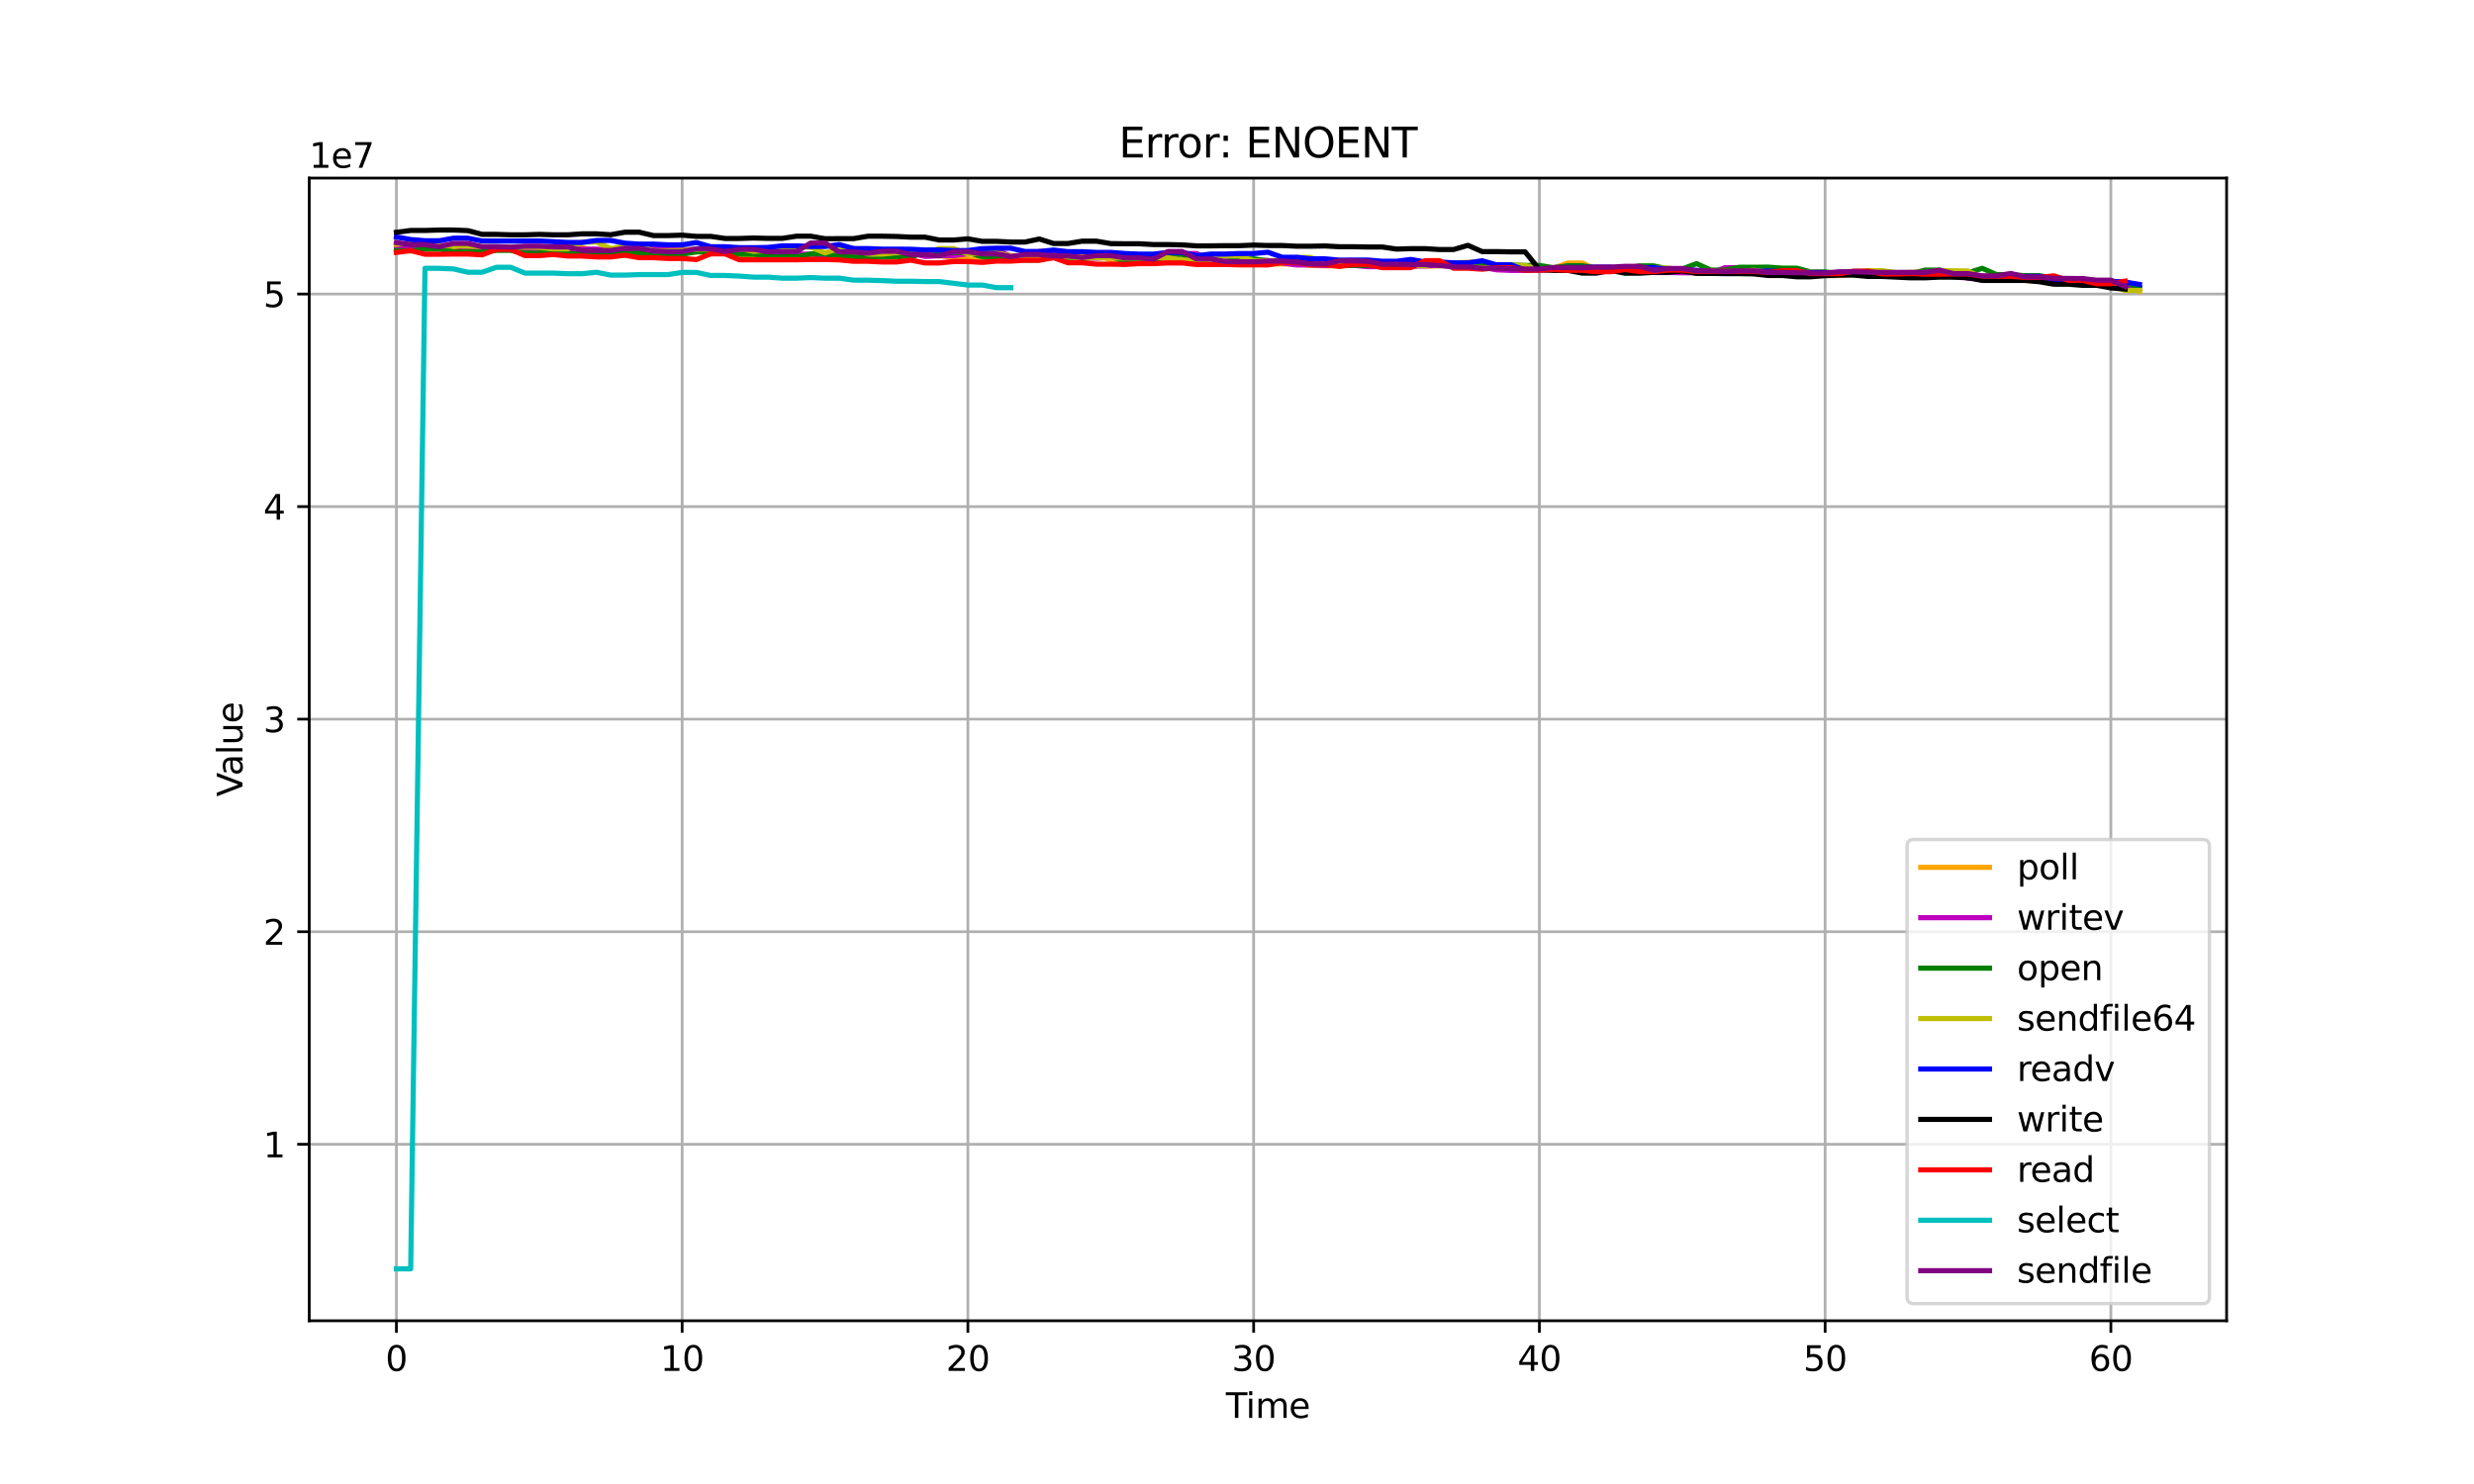 <?xml version="1.0" encoding="utf-8" standalone="no"?>
<!DOCTYPE svg PUBLIC "-//W3C//DTD SVG 1.1//EN"
  "http://www.w3.org/Graphics/SVG/1.1/DTD/svg11.dtd">
<svg xmlns:xlink="http://www.w3.org/1999/xlink" width="720pt" height="432pt" viewBox="0 0 720 432" xmlns="http://www.w3.org/2000/svg" version="1.1">
 <defs>
  <style type="text/css">*{stroke-linejoin: round; stroke-linecap: butt}</style>
 </defs>
 <g id="figure_1">
  <g id="patch_1">
   <path d="M 0 432 
L 720 432 
L 720 0 
L 0 0 
z
" style="fill: #ffffff"/>
  </g>
  <g id="axes_1">
   <g id="patch_2">
    <path d="M 90 384.48 
L 648 384.48 
L 648 51.84 
L 90 51.84 
z
" style="fill: #ffffff"/>
   </g>
   <g id="matplotlib.axis_1">
    <g id="xtick_1">
     <g id="line2d_1">
      <path d="M 115.364 384.48 
L 115.364 51.84 
" clip-path="url(#p362e427c51)" style="fill: none; stroke: #b0b0b0; stroke-width: 0.8; stroke-linecap: square"/>
     </g>
     <g id="line2d_2">
      <defs>
       <path id="m83107b163e" d="M 0 0 
L 0 3.5 
" style="stroke: #000000; stroke-width: 0.8"/>
      </defs>
      <g>
       <use xlink:href="#m83107b163e" x="115.364" y="384.48" style="stroke: #000000; stroke-width: 0.8"/>
      </g>
     </g>
     <g id="text_1">
      <!-- 0 -->
      <g transform="translate(112.182 399.078) scale(0.1 -0.1)">
       <defs>
        <path id="DejaVuSans-30" d="M 2034 4250 
Q 1547 4250 1301 3770 
Q 1056 3291 1056 2328 
Q 1056 1369 1301 889 
Q 1547 409 2034 409 
Q 2525 409 2770 889 
Q 3016 1369 3016 2328 
Q 3016 3291 2770 3770 
Q 2525 4250 2034 4250 
z
M 2034 4750 
Q 2819 4750 3233 4129 
Q 3647 3509 3647 2328 
Q 3647 1150 3233 529 
Q 2819 -91 2034 -91 
Q 1250 -91 836 529 
Q 422 1150 422 2328 
Q 422 3509 836 4129 
Q 1250 4750 2034 4750 
z
" transform="scale(0.016)"/>
       </defs>
       <use xlink:href="#DejaVuSans-30"/>
      </g>
     </g>
    </g>
    <g id="xtick_2">
     <g id="line2d_3">
      <path d="M 198.523 384.48 
L 198.523 51.84 
" clip-path="url(#p362e427c51)" style="fill: none; stroke: #b0b0b0; stroke-width: 0.8; stroke-linecap: square"/>
     </g>
     <g id="line2d_4">
      <g>
       <use xlink:href="#m83107b163e" x="198.523" y="384.48" style="stroke: #000000; stroke-width: 0.8"/>
      </g>
     </g>
     <g id="text_2">
      <!-- 10 -->
      <g transform="translate(192.161 399.078) scale(0.1 -0.1)">
       <defs>
        <path id="DejaVuSans-31" d="M 794 531 
L 1825 531 
L 1825 4091 
L 703 3866 
L 703 4441 
L 1819 4666 
L 2450 4666 
L 2450 531 
L 3481 531 
L 3481 0 
L 794 0 
L 794 531 
z
" transform="scale(0.016)"/>
       </defs>
       <use xlink:href="#DejaVuSans-31"/>
       <use xlink:href="#DejaVuSans-30" x="63.623"/>
      </g>
     </g>
    </g>
    <g id="xtick_3">
     <g id="line2d_5">
      <path d="M 281.683 384.48 
L 281.683 51.84 
" clip-path="url(#p362e427c51)" style="fill: none; stroke: #b0b0b0; stroke-width: 0.8; stroke-linecap: square"/>
     </g>
     <g id="line2d_6">
      <g>
       <use xlink:href="#m83107b163e" x="281.683" y="384.48" style="stroke: #000000; stroke-width: 0.8"/>
      </g>
     </g>
     <g id="text_3">
      <!-- 20 -->
      <g transform="translate(275.32 399.078) scale(0.1 -0.1)">
       <defs>
        <path id="DejaVuSans-32" d="M 1228 531 
L 3431 531 
L 3431 0 
L 469 0 
L 469 531 
Q 828 903 1448 1529 
Q 2069 2156 2228 2338 
Q 2531 2678 2651 2914 
Q 2772 3150 2772 3378 
Q 2772 3750 2511 3984 
Q 2250 4219 1831 4219 
Q 1534 4219 1204 4116 
Q 875 4013 500 3803 
L 500 4441 
Q 881 4594 1212 4672 
Q 1544 4750 1819 4750 
Q 2544 4750 2975 4387 
Q 3406 4025 3406 3419 
Q 3406 3131 3298 2873 
Q 3191 2616 2906 2266 
Q 2828 2175 2409 1742 
Q 1991 1309 1228 531 
z
" transform="scale(0.016)"/>
       </defs>
       <use xlink:href="#DejaVuSans-32"/>
       <use xlink:href="#DejaVuSans-30" x="63.623"/>
      </g>
     </g>
    </g>
    <g id="xtick_4">
     <g id="line2d_7">
      <path d="M 364.842 384.48 
L 364.842 51.84 
" clip-path="url(#p362e427c51)" style="fill: none; stroke: #b0b0b0; stroke-width: 0.8; stroke-linecap: square"/>
     </g>
     <g id="line2d_8">
      <g>
       <use xlink:href="#m83107b163e" x="364.842" y="384.48" style="stroke: #000000; stroke-width: 0.8"/>
      </g>
     </g>
     <g id="text_4">
      <!-- 30 -->
      <g transform="translate(358.48 399.078) scale(0.1 -0.1)">
       <defs>
        <path id="DejaVuSans-33" d="M 2597 2516 
Q 3050 2419 3304 2112 
Q 3559 1806 3559 1356 
Q 3559 666 3084 287 
Q 2609 -91 1734 -91 
Q 1441 -91 1130 -33 
Q 819 25 488 141 
L 488 750 
Q 750 597 1062 519 
Q 1375 441 1716 441 
Q 2309 441 2620 675 
Q 2931 909 2931 1356 
Q 2931 1769 2642 2001 
Q 2353 2234 1838 2234 
L 1294 2234 
L 1294 2753 
L 1863 2753 
Q 2328 2753 2575 2939 
Q 2822 3125 2822 3475 
Q 2822 3834 2567 4026 
Q 2313 4219 1838 4219 
Q 1578 4219 1281 4162 
Q 984 4106 628 3988 
L 628 4550 
Q 988 4650 1302 4700 
Q 1616 4750 1894 4750 
Q 2613 4750 3031 4423 
Q 3450 4097 3450 3541 
Q 3450 3153 3228 2886 
Q 3006 2619 2597 2516 
z
" transform="scale(0.016)"/>
       </defs>
       <use xlink:href="#DejaVuSans-33"/>
       <use xlink:href="#DejaVuSans-30" x="63.623"/>
      </g>
     </g>
    </g>
    <g id="xtick_5">
     <g id="line2d_9">
      <path d="M 448.001 384.48 
L 448.001 51.84 
" clip-path="url(#p362e427c51)" style="fill: none; stroke: #b0b0b0; stroke-width: 0.8; stroke-linecap: square"/>
     </g>
     <g id="line2d_10">
      <g>
       <use xlink:href="#m83107b163e" x="448.001" y="384.48" style="stroke: #000000; stroke-width: 0.8"/>
      </g>
     </g>
     <g id="text_5">
      <!-- 40 -->
      <g transform="translate(441.639 399.078) scale(0.1 -0.1)">
       <defs>
        <path id="DejaVuSans-34" d="M 2419 4116 
L 825 1625 
L 2419 1625 
L 2419 4116 
z
M 2253 4666 
L 3047 4666 
L 3047 1625 
L 3713 1625 
L 3713 1100 
L 3047 1100 
L 3047 0 
L 2419 0 
L 2419 1100 
L 313 1100 
L 313 1709 
L 2253 4666 
z
" transform="scale(0.016)"/>
       </defs>
       <use xlink:href="#DejaVuSans-34"/>
       <use xlink:href="#DejaVuSans-30" x="63.623"/>
      </g>
     </g>
    </g>
    <g id="xtick_6">
     <g id="line2d_11">
      <path d="M 531.161 384.48 
L 531.161 51.84 
" clip-path="url(#p362e427c51)" style="fill: none; stroke: #b0b0b0; stroke-width: 0.8; stroke-linecap: square"/>
     </g>
     <g id="line2d_12">
      <g>
       <use xlink:href="#m83107b163e" x="531.161" y="384.48" style="stroke: #000000; stroke-width: 0.8"/>
      </g>
     </g>
     <g id="text_6">
      <!-- 50 -->
      <g transform="translate(524.798 399.078) scale(0.1 -0.1)">
       <defs>
        <path id="DejaVuSans-35" d="M 691 4666 
L 3169 4666 
L 3169 4134 
L 1269 4134 
L 1269 2991 
Q 1406 3038 1543 3061 
Q 1681 3084 1819 3084 
Q 2600 3084 3056 2656 
Q 3513 2228 3513 1497 
Q 3513 744 3044 326 
Q 2575 -91 1722 -91 
Q 1428 -91 1123 -41 
Q 819 9 494 109 
L 494 744 
Q 775 591 1075 516 
Q 1375 441 1709 441 
Q 2250 441 2565 725 
Q 2881 1009 2881 1497 
Q 2881 1984 2565 2268 
Q 2250 2553 1709 2553 
Q 1456 2553 1204 2497 
Q 953 2441 691 2322 
L 691 4666 
z
" transform="scale(0.016)"/>
       </defs>
       <use xlink:href="#DejaVuSans-35"/>
       <use xlink:href="#DejaVuSans-30" x="63.623"/>
      </g>
     </g>
    </g>
    <g id="xtick_7">
     <g id="line2d_13">
      <path d="M 614.32 384.48 
L 614.32 51.84 
" clip-path="url(#p362e427c51)" style="fill: none; stroke: #b0b0b0; stroke-width: 0.8; stroke-linecap: square"/>
     </g>
     <g id="line2d_14">
      <g>
       <use xlink:href="#m83107b163e" x="614.32" y="384.48" style="stroke: #000000; stroke-width: 0.8"/>
      </g>
     </g>
     <g id="text_7">
      <!-- 60 -->
      <g transform="translate(607.958 399.078) scale(0.1 -0.1)">
       <defs>
        <path id="DejaVuSans-36" d="M 2113 2584 
Q 1688 2584 1439 2293 
Q 1191 2003 1191 1497 
Q 1191 994 1439 701 
Q 1688 409 2113 409 
Q 2538 409 2786 701 
Q 3034 994 3034 1497 
Q 3034 2003 2786 2293 
Q 2538 2584 2113 2584 
z
M 3366 4563 
L 3366 3988 
Q 3128 4100 2886 4159 
Q 2644 4219 2406 4219 
Q 1781 4219 1451 3797 
Q 1122 3375 1075 2522 
Q 1259 2794 1537 2939 
Q 1816 3084 2150 3084 
Q 2853 3084 3261 2657 
Q 3669 2231 3669 1497 
Q 3669 778 3244 343 
Q 2819 -91 2113 -91 
Q 1303 -91 875 529 
Q 447 1150 447 2328 
Q 447 3434 972 4092 
Q 1497 4750 2381 4750 
Q 2619 4750 2861 4703 
Q 3103 4656 3366 4563 
z
" transform="scale(0.016)"/>
       </defs>
       <use xlink:href="#DejaVuSans-36"/>
       <use xlink:href="#DejaVuSans-30" x="63.623"/>
      </g>
     </g>
    </g>
    <g id="text_8">
     <!-- Time -->
     <g transform="translate(356.766 412.757) scale(0.1 -0.1)">
      <defs>
       <path id="DejaVuSans-54" d="M -19 4666 
L 3928 4666 
L 3928 4134 
L 2272 4134 
L 2272 0 
L 1638 0 
L 1638 4134 
L -19 4134 
L -19 4666 
z
" transform="scale(0.016)"/>
       <path id="DejaVuSans-69" d="M 603 3500 
L 1178 3500 
L 1178 0 
L 603 0 
L 603 3500 
z
M 603 4863 
L 1178 4863 
L 1178 4134 
L 603 4134 
L 603 4863 
z
" transform="scale(0.016)"/>
       <path id="DejaVuSans-6d" d="M 3328 2828 
Q 3544 3216 3844 3400 
Q 4144 3584 4550 3584 
Q 5097 3584 5394 3201 
Q 5691 2819 5691 2113 
L 5691 0 
L 5113 0 
L 5113 2094 
Q 5113 2597 4934 2840 
Q 4756 3084 4391 3084 
Q 3944 3084 3684 2787 
Q 3425 2491 3425 1978 
L 3425 0 
L 2847 0 
L 2847 2094 
Q 2847 2600 2669 2842 
Q 2491 3084 2119 3084 
Q 1678 3084 1418 2786 
Q 1159 2488 1159 1978 
L 1159 0 
L 581 0 
L 581 3500 
L 1159 3500 
L 1159 2956 
Q 1356 3278 1631 3431 
Q 1906 3584 2284 3584 
Q 2666 3584 2933 3390 
Q 3200 3197 3328 2828 
z
" transform="scale(0.016)"/>
       <path id="DejaVuSans-65" d="M 3597 1894 
L 3597 1613 
L 953 1613 
Q 991 1019 1311 708 
Q 1631 397 2203 397 
Q 2534 397 2845 478 
Q 3156 559 3463 722 
L 3463 178 
Q 3153 47 2828 -22 
Q 2503 -91 2169 -91 
Q 1331 -91 842 396 
Q 353 884 353 1716 
Q 353 2575 817 3079 
Q 1281 3584 2069 3584 
Q 2775 3584 3186 3129 
Q 3597 2675 3597 1894 
z
M 3022 2063 
Q 3016 2534 2758 2815 
Q 2500 3097 2075 3097 
Q 1594 3097 1305 2825 
Q 1016 2553 972 2059 
L 3022 2063 
z
" transform="scale(0.016)"/>
      </defs>
      <use xlink:href="#DejaVuSans-54"/>
      <use xlink:href="#DejaVuSans-69" x="57.959"/>
      <use xlink:href="#DejaVuSans-6d" x="85.742"/>
      <use xlink:href="#DejaVuSans-65" x="183.154"/>
     </g>
    </g>
   </g>
   <g id="matplotlib.axis_2">
    <g id="ytick_1">
     <g id="line2d_15">
      <path d="M 90 333.105 
L 648 333.105 
" clip-path="url(#p362e427c51)" style="fill: none; stroke: #b0b0b0; stroke-width: 0.8; stroke-linecap: square"/>
     </g>
     <g id="line2d_16">
      <defs>
       <path id="m710d4ea4c2" d="M 0 0 
L -3.5 0 
" style="stroke: #000000; stroke-width: 0.8"/>
      </defs>
      <g>
       <use xlink:href="#m710d4ea4c2" x="90" y="333.105" style="stroke: #000000; stroke-width: 0.8"/>
      </g>
     </g>
     <g id="text_9">
      <!-- 1 -->
      <g transform="translate(76.638 336.905) scale(0.1 -0.1)">
       <use xlink:href="#DejaVuSans-31"/>
      </g>
     </g>
    </g>
    <g id="ytick_2">
     <g id="line2d_17">
      <path d="M 90 271.226 
L 648 271.226 
" clip-path="url(#p362e427c51)" style="fill: none; stroke: #b0b0b0; stroke-width: 0.8; stroke-linecap: square"/>
     </g>
     <g id="line2d_18">
      <g>
       <use xlink:href="#m710d4ea4c2" x="90" y="271.226" style="stroke: #000000; stroke-width: 0.8"/>
      </g>
     </g>
     <g id="text_10">
      <!-- 2 -->
      <g transform="translate(76.638 275.025) scale(0.1 -0.1)">
       <use xlink:href="#DejaVuSans-32"/>
      </g>
     </g>
    </g>
    <g id="ytick_3">
     <g id="line2d_19">
      <path d="M 90 209.347 
L 648 209.347 
" clip-path="url(#p362e427c51)" style="fill: none; stroke: #b0b0b0; stroke-width: 0.8; stroke-linecap: square"/>
     </g>
     <g id="line2d_20">
      <g>
       <use xlink:href="#m710d4ea4c2" x="90" y="209.347" style="stroke: #000000; stroke-width: 0.8"/>
      </g>
     </g>
     <g id="text_11">
      <!-- 3 -->
      <g transform="translate(76.638 213.146) scale(0.1 -0.1)">
       <use xlink:href="#DejaVuSans-33"/>
      </g>
     </g>
    </g>
    <g id="ytick_4">
     <g id="line2d_21">
      <path d="M 90 147.468 
L 648 147.468 
" clip-path="url(#p362e427c51)" style="fill: none; stroke: #b0b0b0; stroke-width: 0.8; stroke-linecap: square"/>
     </g>
     <g id="line2d_22">
      <g>
       <use xlink:href="#m710d4ea4c2" x="90" y="147.468" style="stroke: #000000; stroke-width: 0.8"/>
      </g>
     </g>
     <g id="text_12">
      <!-- 4 -->
      <g transform="translate(76.638 151.267) scale(0.1 -0.1)">
       <use xlink:href="#DejaVuSans-34"/>
      </g>
     </g>
    </g>
    <g id="ytick_5">
     <g id="line2d_23">
      <path d="M 90 85.588 
L 648 85.588 
" clip-path="url(#p362e427c51)" style="fill: none; stroke: #b0b0b0; stroke-width: 0.8; stroke-linecap: square"/>
     </g>
     <g id="line2d_24">
      <g>
       <use xlink:href="#m710d4ea4c2" x="90" y="85.588" style="stroke: #000000; stroke-width: 0.8"/>
      </g>
     </g>
     <g id="text_13">
      <!-- 5 -->
      <g transform="translate(76.638 89.388) scale(0.1 -0.1)">
       <use xlink:href="#DejaVuSans-35"/>
      </g>
     </g>
    </g>
    <g id="text_14">
     <!-- Value -->
     <g transform="translate(70.558 231.891) rotate(-90) scale(0.1 -0.1)">
      <defs>
       <path id="DejaVuSans-56" d="M 1831 0 
L 50 4666 
L 709 4666 
L 2188 738 
L 3669 4666 
L 4325 4666 
L 2547 0 
L 1831 0 
z
" transform="scale(0.016)"/>
       <path id="DejaVuSans-61" d="M 2194 1759 
Q 1497 1759 1228 1600 
Q 959 1441 959 1056 
Q 959 750 1161 570 
Q 1363 391 1709 391 
Q 2188 391 2477 730 
Q 2766 1069 2766 1631 
L 2766 1759 
L 2194 1759 
z
M 3341 1997 
L 3341 0 
L 2766 0 
L 2766 531 
Q 2569 213 2275 61 
Q 1981 -91 1556 -91 
Q 1019 -91 701 211 
Q 384 513 384 1019 
Q 384 1609 779 1909 
Q 1175 2209 1959 2209 
L 2766 2209 
L 2766 2266 
Q 2766 2663 2505 2880 
Q 2244 3097 1772 3097 
Q 1472 3097 1187 3025 
Q 903 2953 641 2809 
L 641 3341 
Q 956 3463 1253 3523 
Q 1550 3584 1831 3584 
Q 2591 3584 2966 3190 
Q 3341 2797 3341 1997 
z
" transform="scale(0.016)"/>
       <path id="DejaVuSans-6c" d="M 603 4863 
L 1178 4863 
L 1178 0 
L 603 0 
L 603 4863 
z
" transform="scale(0.016)"/>
       <path id="DejaVuSans-75" d="M 544 1381 
L 544 3500 
L 1119 3500 
L 1119 1403 
Q 1119 906 1312 657 
Q 1506 409 1894 409 
Q 2359 409 2629 706 
Q 2900 1003 2900 1516 
L 2900 3500 
L 3475 3500 
L 3475 0 
L 2900 0 
L 2900 538 
Q 2691 219 2414 64 
Q 2138 -91 1772 -91 
Q 1169 -91 856 284 
Q 544 659 544 1381 
z
M 1991 3584 
L 1991 3584 
z
" transform="scale(0.016)"/>
      </defs>
      <use xlink:href="#DejaVuSans-56"/>
      <use xlink:href="#DejaVuSans-61" x="60.658"/>
      <use xlink:href="#DejaVuSans-6c" x="121.938"/>
      <use xlink:href="#DejaVuSans-75" x="149.721"/>
      <use xlink:href="#DejaVuSans-65" x="213.1"/>
     </g>
    </g>
    <g id="text_15">
     <!-- 1e7 -->
     <g transform="translate(90 48.84) scale(0.1 -0.1)">
      <defs>
       <path id="DejaVuSans-37" d="M 525 4666 
L 3525 4666 
L 3525 4397 
L 1831 0 
L 1172 0 
L 2766 4134 
L 525 4134 
L 525 4666 
z
" transform="scale(0.016)"/>
      </defs>
      <use xlink:href="#DejaVuSans-31"/>
      <use xlink:href="#DejaVuSans-65" x="63.623"/>
      <use xlink:href="#DejaVuSans-37" x="125.146"/>
     </g>
    </g>
   </g>
   <g id="line2d_25">
    <path d="M 115.364 72.257 
L 119.522 72.257 
L 123.68 72.207 
L 127.838 72.207 
L 131.996 72.612 
L 136.154 72.612 
L 140.311 72.612 
L 144.469 72.333 
L 148.627 72.333 
L 152.785 72.232 
L 156.943 72.511 
L 161.101 72.511 
L 165.259 72.08 
L 169.417 72.08 
L 173.575 73.144 
L 177.733 73.018 
L 181.891 73.018 
L 186.049 72.688 
L 190.207 72.688 
L 194.365 73.372 
L 198.523 73.372 
L 202.681 73.372 
L 206.839 72.739 
L 210.997 72.739 
L 215.155 74.209 
L 219.313 74.31 
L 223.471 74.31 
L 227.629 74.107 
L 231.787 74.107 
L 235.945 74.412 
L 240.103 73.651 
L 244.261 73.651 
L 248.419 74.741 
L 252.577 74.741 
L 256.735 73.119 
L 260.893 73.423 
L 265.051 73.423 
L 269.209 74.386 
L 273.367 74.386 
L 277.525 75.071 
L 281.683 75.425 
L 285.841 75.425 
L 289.999 74.361 
L 294.156 74.361 
L 298.314 75.578 
L 302.472 73.094 
L 306.63 73.094 
L 310.788 74.665 
L 314.946 74.665 
L 319.104 74.184 
L 323.262 75.679 
L 327.42 75.679 
L 331.578 75.451 
L 335.736 75.451 
L 339.894 76.389 
L 344.052 75.907 
L 348.21 75.907 
L 352.368 76.794 
L 356.526 76.794 
L 360.684 76.819 
L 364.842 76.896 
L 369 76.896 
L 373.158 76.845 
L 377.316 76.845 
L 381.474 77.276 
L 385.632 77.377 
L 389.79 77.377 
L 393.948 76.946 
L 398.106 76.946 
L 402.264 76.49 
L 406.422 76.718 
L 410.58 76.718 
L 414.738 77.428 
L 418.896 77.428 
L 423.054 76.541 
L 427.212 76.338 
L 431.37 76.338 
L 435.528 77.352 
L 439.686 77.352 
L 443.844 78.391 
L 448.001 78.011 
L 452.159 78.011 
L 456.317 76.566 
L 460.475 76.566 
L 464.633 78.467 
L 468.791 78.492 
L 472.949 78.492 
L 477.107 78.923 
L 481.265 78.923 
L 485.423 78.796 
L 489.581 79.075 
L 493.739 79.075 
L 497.897 79.05 
L 502.055 79.05 
L 506.213 78.974 
L 510.371 79.253 
L 514.529 79.253 
L 518.687 79.329 
L 522.845 79.329 
L 527.003 79.557 
L 531.161 80.19 
L 535.319 80.19 
L 539.477 79.861 
L 543.635 79.861 
L 547.793 80.52 
L 551.951 80.216 
L 556.109 80.216 
L 560.267 79.988 
L 564.425 79.988 
L 568.583 80.647 
L 572.741 80.672 
L 576.899 80.672 
L 581.057 80.926 
L 585.215 80.926 
L 589.373 81.635 
L 593.531 81.914 
L 597.689 81.914 
L 601.846 81.28 
L 606.004 81.28 
L 610.162 82.193 
L 614.32 82.294 
L 618.478 82.294 
L 622.636 84.753 
" clip-path="url(#p362e427c51)" style="fill: none; stroke: #ffa500; stroke-width: 1.5; stroke-linecap: square"/>
   </g>
   <g id="line2d_26">
    <path d="M 115.364 72.131 
L 119.522 72.131 
L 123.68 71.801 
L 127.838 71.472 
L 131.996 71.472 
L 136.154 72.257 
L 140.311 72.257 
L 144.469 72.561 
L 148.627 72.663 
L 152.785 72.663 
L 156.943 72.663 
L 161.101 72.663 
L 165.259 72.46 
L 169.417 72.511 
L 173.575 72.511 
L 177.733 72.891 
L 181.891 72.891 
L 186.049 73.195 
L 190.207 72.283 
L 194.365 72.283 
L 198.523 72.663 
L 202.681 72.663 
L 206.839 73.271 
L 210.997 72.156 
L 215.155 72.156 
L 219.313 73.55 
L 223.471 73.55 
L 227.629 74.107 
L 231.787 73.981 
L 235.945 73.981 
L 240.103 74.234 
L 244.261 74.234 
L 248.419 73.094 
L 252.577 73.372 
L 256.735 73.372 
L 260.893 73.651 
L 265.051 73.651 
L 269.209 74.665 
L 273.367 74.437 
L 277.525 74.437 
L 281.683 73.829 
L 285.841 73.829 
L 289.999 72.79 
L 294.156 74.589 
L 298.314 74.589 
L 302.472 73.879 
L 306.63 73.879 
L 310.788 74.792 
L 314.946 75.172 
L 319.104 75.172 
L 323.262 74.843 
L 327.42 74.843 
L 331.578 75.071 
L 335.736 75.121 
L 339.894 75.121 
L 344.052 73.803 
L 348.21 73.803 
L 352.368 75.628 
L 356.526 75.983 
L 360.684 75.983 
L 364.842 75.831 
L 369 75.831 
L 373.158 76.566 
L 377.316 77.124 
L 381.474 77.124 
L 385.632 77.276 
L 389.79 77.276 
L 393.948 77.25 
L 398.106 77.631 
L 402.264 77.631 
L 406.422 77.555 
L 410.58 77.555 
L 414.738 77.402 
L 418.896 77.25 
L 423.054 77.25 
L 427.212 77.808 
L 431.37 77.808 
L 435.528 78.543 
L 439.686 78.72 
L 443.844 78.72 
L 448.001 78.087 
L 452.159 78.087 
L 456.317 78.492 
L 460.475 78.974 
L 464.633 78.974 
L 468.791 78.72 
L 472.949 78.72 
L 477.107 78.239 
L 481.265 79.329 
L 485.423 79.329 
L 489.581 79.405 
L 493.739 79.405 
L 497.897 79.506 
L 502.055 77.909 
L 506.213 77.909 
L 510.371 79.582 
L 514.529 79.582 
L 518.687 79.506 
L 522.845 79.76 
L 527.003 79.76 
L 531.161 79.785 
L 535.319 79.785 
L 539.477 79.734 
L 543.635 80.038 
L 547.793 80.038 
L 551.951 80.19 
L 556.109 80.19 
L 560.267 79.76 
L 564.425 79.886 
L 568.583 79.886 
L 572.741 81.002 
L 576.899 81.002 
L 581.057 81.28 
L 585.215 81.407 
L 589.373 81.407 
L 593.531 81.027 
L 597.689 81.027 
L 601.846 81.965 
L 606.004 82.7 
L 610.162 82.7 
L 614.32 82.979 
L 618.478 82.979 
L 622.636 83.688 
" clip-path="url(#p362e427c51)" style="fill: none; stroke: #bf00bf; stroke-width: 1.5; stroke-linecap: square"/>
   </g>
   <g id="line2d_27">
    <path d="M 115.364 72.967 
L 119.522 73.043 
L 123.68 72.511 
L 127.838 72.511 
L 131.996 73.296 
L 136.154 73.296 
L 140.311 73.372 
L 144.469 72.891 
L 148.627 72.891 
L 152.785 73.702 
L 156.943 73.702 
L 161.101 72.992 
L 165.259 73.905 
L 169.417 73.905 
L 173.575 73.955 
L 177.733 73.955 
L 181.891 73.727 
L 186.049 73.601 
L 190.207 73.601 
L 194.365 74.031 
L 198.523 74.031 
L 202.681 73.296 
L 206.839 73.372 
L 210.997 73.372 
L 215.155 74.006 
L 219.313 74.006 
L 223.471 74.538 
L 227.629 74.766 
L 231.787 74.766 
L 235.945 73.93 
L 240.103 73.93 
L 244.261 74.64 
L 248.419 74.817 
L 252.577 74.817 
L 256.735 74.817 
L 260.893 74.817 
L 265.051 75.096 
L 269.209 72.992 
L 273.367 72.992 
L 277.525 73.449 
L 281.683 73.449 
L 285.841 74.766 
L 289.999 75.223 
L 294.156 75.223 
L 298.314 75.704 
L 302.472 75.704 
L 306.63 74.412 
L 310.788 75.451 
L 314.946 75.451 
L 319.104 74.564 
L 323.262 74.564 
L 327.42 76.186 
L 331.578 76.11 
L 335.736 76.11 
L 339.894 74.006 
L 344.052 74.006 
L 348.21 76.439 
L 352.368 74.336 
L 356.526 74.336 
L 360.684 75.375 
L 364.842 75.375 
L 369 75.932 
L 373.158 76.008 
L 377.316 76.008 
L 381.474 76.237 
L 385.632 76.237 
L 389.79 77.377 
L 393.948 77.225 
L 398.106 77.225 
L 402.264 76.49 
L 406.422 76.49 
L 410.58 77.58 
L 414.738 76.769 
L 418.896 76.769 
L 423.054 76.921 
L 427.212 76.921 
L 431.37 76.946 
L 435.528 77.124 
L 439.686 77.124 
L 443.844 77.276 
L 448.001 77.276 
L 452.159 77.935 
L 456.317 77.352 
L 460.475 77.352 
L 464.633 77.985 
L 468.791 77.985 
L 472.949 78.137 
L 477.107 77.402 
L 481.265 77.402 
L 485.423 78.29 
L 489.581 78.29 
L 493.739 76.743 
L 497.897 78.619 
L 502.055 78.619 
L 506.213 77.808 
L 510.371 77.808 
L 514.529 77.757 
L 518.687 78.061 
L 522.845 78.061 
L 527.003 79.151 
L 531.161 79.151 
L 535.319 79.633 
L 539.477 79.025 
L 543.635 79.025 
L 547.793 79.658 
L 551.951 79.658 
L 556.109 79.658 
L 560.267 78.619 
L 564.425 78.619 
L 568.583 79.405 
L 572.741 79.405 
L 576.899 78.112 
L 581.057 79.937 
L 585.215 79.937 
L 589.373 80.267 
L 593.531 80.267 
L 597.689 80.9 
L 601.846 81.179 
L 606.004 81.179 
L 610.162 81.787 
L 614.32 81.787 
L 618.478 82.269 
L 622.636 83.663 
" clip-path="url(#p362e427c51)" style="fill: none; stroke: #008000; stroke-width: 1.5; stroke-linecap: square"/>
   </g>
   <g id="line2d_28">
    <path d="M 115.364 71.117 
L 119.522 70.711 
L 123.68 70.711 
L 127.838 71.573 
L 131.996 71.573 
L 136.154 71.674 
L 140.311 71.801 
L 144.469 71.801 
L 148.627 71.953 
L 152.785 71.953 
L 156.943 72.029 
L 161.101 72.46 
L 165.259 72.46 
L 169.417 70.458 
L 173.575 70.458 
L 177.733 72.359 
L 181.891 71.7 
L 186.049 71.7 
L 190.207 73.018 
L 194.365 73.018 
L 198.523 72.891 
L 202.681 72.561 
L 206.839 72.561 
L 210.997 72.384 
L 215.155 72.384 
L 219.313 73.17 
L 223.471 72.942 
L 227.629 72.942 
L 231.787 71.953 
L 235.945 71.953 
L 240.103 73.626 
L 244.261 72.283 
L 248.419 72.283 
L 252.577 73.981 
L 256.735 73.981 
L 260.893 73.575 
L 265.051 73.474 
L 269.209 73.474 
L 273.367 72.359 
L 277.525 72.359 
L 281.683 73.93 
L 285.841 73.601 
L 289.999 73.601 
L 294.156 74.538 
L 298.314 74.538 
L 302.472 74.716 
L 306.63 74.817 
L 310.788 74.817 
L 314.946 75.071 
L 319.104 75.071 
L 323.262 75.045 
L 327.42 75.147 
L 331.578 75.147 
L 335.736 75.045 
L 339.894 75.045 
L 344.052 75.679 
L 348.21 75.73 
L 352.368 75.73 
L 356.526 74.513 
L 360.684 74.513 
L 364.842 75.907 
L 369 75.882 
L 373.158 75.882 
L 377.316 74.944 
L 381.474 74.944 
L 385.632 76.769 
L 389.79 76.845 
L 393.948 76.845 
L 398.106 76.389 
L 402.264 76.389 
L 406.422 77.073 
L 410.58 77.352 
L 414.738 77.352 
L 418.896 76.49 
L 423.054 76.49 
L 427.212 77.732 
L 431.37 77.909 
L 435.528 77.909 
L 439.686 77.276 
L 443.844 77.276 
L 448.001 78.34 
L 452.159 78.391 
L 456.317 78.391 
L 460.475 78.366 
L 464.633 78.366 
L 468.791 78.264 
L 472.949 78.34 
L 477.107 78.34 
L 481.265 78.036 
L 485.423 78.036 
L 489.581 78.619 
L 493.739 78.923 
L 497.897 78.923 
L 502.055 79.075 
L 506.213 79.075 
L 510.371 78.67 
L 514.529 79.151 
L 518.687 79.151 
L 522.845 79.227 
L 527.003 79.227 
L 531.161 79.329 
L 535.319 79.405 
L 539.477 79.405 
L 543.635 78.796 
L 547.793 78.796 
L 551.951 79.379 
L 556.109 79.278 
L 560.267 79.278 
L 564.425 78.822 
L 568.583 78.822 
L 572.741 78.898 
L 576.899 80.875 
L 581.057 80.875 
L 585.215 81.052 
L 589.373 81.052 
L 593.531 81.787 
L 597.689 82.066 
L 601.846 82.066 
L 606.004 81.914 
L 610.162 81.914 
L 614.32 83.055 
L 618.478 84.55 
L 622.636 84.55 
" clip-path="url(#p362e427c51)" style="fill: none; stroke: #bfbf00; stroke-width: 1.5; stroke-linecap: square"/>
   </g>
   <g id="line2d_29">
    <path d="M 115.364 68.988 
L 119.522 69.723 
L 123.68 70.078 
L 127.838 70.078 
L 131.996 69.342 
L 136.154 69.342 
L 140.311 70.154 
L 144.469 70.179 
L 148.627 70.179 
L 152.785 70.154 
L 156.943 70.154 
L 161.101 70.356 
L 165.259 70.584 
L 169.417 70.584 
L 173.575 70.001 
L 177.733 70.001 
L 181.891 70.787 
L 186.049 71.066 
L 190.207 71.066 
L 194.365 71.269 
L 198.523 71.269 
L 202.681 70.61 
L 206.839 71.826 
L 210.997 71.826 
L 215.155 72.105 
L 219.313 72.105 
L 223.471 72.029 
L 227.629 71.573 
L 231.787 71.573 
L 235.945 71.75 
L 240.103 71.75 
L 244.261 71.193 
L 248.419 72.359 
L 252.577 72.359 
L 256.735 72.536 
L 260.893 72.536 
L 265.051 72.561 
L 269.209 72.764 
L 273.367 72.764 
L 277.525 72.942 
L 281.683 72.942 
L 285.841 72.384 
L 289.999 72.257 
L 294.156 72.257 
L 298.314 73.22 
L 302.472 73.22 
L 306.63 72.79 
L 310.788 73.271 
L 314.946 73.271 
L 319.104 73.474 
L 323.262 73.474 
L 327.42 73.803 
L 331.578 73.981 
L 335.736 73.981 
L 339.894 73.474 
L 344.052 73.474 
L 348.21 74.462 
L 352.368 73.955 
L 356.526 73.955 
L 360.684 73.803 
L 364.842 73.803 
L 369 73.423 
L 373.158 74.893 
L 377.316 74.893 
L 381.474 75.349 
L 385.632 75.349 
L 389.79 75.73 
L 393.948 75.704 
L 398.106 75.704 
L 402.264 76.059 
L 406.422 76.059 
L 410.58 75.527 
L 414.738 76.262 
L 418.896 76.262 
L 423.054 76.515 
L 427.212 76.515 
L 431.37 75.907 
L 435.528 77.098 
L 439.686 77.098 
L 443.844 78.619 
L 448.001 78.619 
L 452.159 78.492 
L 456.317 77.884 
L 460.475 77.884 
L 464.633 77.783 
L 468.791 77.783 
L 472.949 78.442 
L 477.107 77.909 
L 481.265 77.909 
L 485.423 78.391 
L 489.581 78.391 
L 493.739 78.695 
L 497.897 79.151 
L 502.055 79.151 
L 506.213 79.025 
L 510.371 79.025 
L 514.529 78.898 
L 518.687 79.075 
L 522.845 79.075 
L 527.003 79.329 
L 531.161 79.329 
L 535.319 79.785 
L 539.477 79.481 
L 543.635 79.481 
L 547.793 79.734 
L 551.951 79.734 
L 556.109 80.267 
L 560.267 79.253 
L 564.425 79.253 
L 568.583 80.52 
L 572.741 80.52 
L 576.899 80.976 
L 581.057 81.154 
L 585.215 81.154 
L 589.373 80.444 
L 593.531 80.444 
L 597.689 81.458 
L 601.846 81.661 
L 606.004 81.661 
L 610.162 81.914 
L 614.32 81.914 
L 618.478 82.091 
L 622.636 82.801 
" clip-path="url(#p362e427c51)" style="fill: none; stroke: #0000ff; stroke-width: 1.5; stroke-linecap: square"/>
   </g>
   <g id="line2d_30">
    <path d="M 115.364 67.619 
L 119.522 67.087 
L 123.68 67.087 
L 127.838 66.96 
L 131.996 66.96 
L 136.154 67.137 
L 140.311 68.227 
L 144.469 68.227 
L 148.627 68.354 
L 152.785 68.354 
L 156.943 68.227 
L 161.101 68.354 
L 165.259 68.354 
L 169.417 68.075 
L 173.575 68.075 
L 177.733 68.329 
L 181.891 67.594 
L 186.049 67.594 
L 190.207 68.582 
L 194.365 68.582 
L 198.523 68.455 
L 202.681 68.81 
L 206.839 68.81 
L 210.997 69.419 
L 215.155 69.419 
L 219.313 69.292 
L 223.471 69.393 
L 227.629 69.393 
L 231.787 68.76 
L 235.945 68.76 
L 240.103 69.495 
L 244.261 69.469 
L 248.419 69.469 
L 252.577 68.76 
L 256.735 68.76 
L 260.893 68.836 
L 265.051 69.038 
L 269.209 69.038 
L 273.367 69.875 
L 277.525 69.875 
L 281.683 69.52 
L 285.841 70.255 
L 289.999 70.255 
L 294.156 70.458 
L 298.314 70.458 
L 302.472 69.571 
L 306.63 70.889 
L 310.788 70.889 
L 314.946 70.204 
L 319.104 70.204 
L 323.262 70.914 
L 327.42 70.965 
L 331.578 70.965 
L 335.736 71.193 
L 339.894 71.193 
L 344.052 71.294 
L 348.21 71.573 
L 352.368 71.573 
L 356.526 71.522 
L 360.684 71.522 
L 364.842 71.345 
L 369 71.472 
L 373.158 71.472 
L 377.316 71.674 
L 381.474 71.674 
L 385.632 71.598 
L 389.79 71.826 
L 393.948 71.826 
L 398.106 71.902 
L 402.264 71.902 
L 406.422 72.511 
L 410.58 72.384 
L 414.738 72.384 
L 418.896 72.637 
L 423.054 72.637 
L 427.212 71.421 
L 431.37 73.246 
L 435.528 73.246 
L 439.686 73.322 
L 443.844 73.322 
L 448.001 78.442 
L 452.159 78.72 
L 456.317 78.72 
L 460.475 79.506 
L 464.633 79.506 
L 468.791 78.72 
L 472.949 79.531 
L 477.107 79.531 
L 481.265 79.278 
L 485.423 79.278 
L 489.581 78.872 
L 493.739 79.582 
L 497.897 79.582 
L 502.055 79.658 
L 506.213 79.658 
L 510.371 79.734 
L 514.529 80.19 
L 518.687 80.19 
L 522.845 80.571 
L 527.003 80.571 
L 531.161 80.241 
L 535.319 80.089 
L 539.477 80.089 
L 543.635 80.469 
L 547.793 80.469 
L 551.951 80.672 
L 556.109 80.875 
L 560.267 80.875 
L 564.425 80.672 
L 568.583 80.672 
L 572.741 80.875 
L 576.899 81.635 
L 581.057 81.635 
L 585.215 81.635 
L 589.373 81.635 
L 593.531 82.015 
L 597.689 82.725 
L 601.846 82.725 
L 606.004 83.055 
L 610.162 83.055 
L 614.32 83.815 
L 618.478 84.144 
" clip-path="url(#p362e427c51)" style="fill: none; stroke: #000000; stroke-width: 1.5; stroke-linecap: square"/>
   </g>
   <g id="line2d_31">
    <path d="M 115.364 73.474 
L 119.522 72.942 
L 123.68 74.006 
L 127.838 74.006 
L 131.996 73.955 
L 136.154 73.955 
L 140.311 74.184 
L 144.469 72.612 
L 148.627 72.612 
L 152.785 74.412 
L 156.943 74.412 
L 161.101 74.082 
L 165.259 74.538 
L 169.417 74.538 
L 173.575 74.792 
L 177.733 74.792 
L 181.891 74.31 
L 186.049 75.02 
L 190.207 75.02 
L 194.365 75.248 
L 198.523 75.248 
L 202.681 75.552 
L 206.839 73.905 
L 210.997 73.905 
L 215.155 75.628 
L 219.313 75.628 
L 223.471 75.628 
L 227.629 75.628 
L 231.787 75.628 
L 235.945 75.552 
L 240.103 75.552 
L 244.261 75.654 
L 248.419 76.059 
L 252.577 76.059 
L 256.735 76.262 
L 260.893 76.262 
L 265.051 75.73 
L 269.209 76.541 
L 273.367 76.541 
L 277.525 76.135 
L 281.683 76.135 
L 285.841 76.389 
L 289.999 76.008 
L 294.156 76.008 
L 298.314 75.755 
L 302.472 75.755 
L 306.63 75.02 
L 310.788 76.49 
L 314.946 76.49 
L 319.104 76.896 
L 323.262 76.896 
L 327.42 76.972 
L 331.578 76.743 
L 335.736 76.743 
L 339.894 76.541 
L 344.052 76.541 
L 348.21 76.997 
L 352.368 76.997 
L 356.526 76.997 
L 360.684 77.098 
L 364.842 77.098 
L 369 77.124 
L 373.158 76.389 
L 377.316 76.389 
L 381.474 77.022 
L 385.632 77.022 
L 389.79 77.555 
L 393.948 76.972 
L 398.106 76.972 
L 402.264 77.909 
L 406.422 77.909 
L 410.58 77.909 
L 414.738 75.882 
L 418.896 75.882 
L 423.054 78.087 
L 427.212 78.087 
L 431.37 78.366 
L 435.528 77.909 
L 439.686 77.909 
L 443.844 78.67 
L 448.001 78.67 
L 452.159 78.492 
L 456.317 78.695 
L 460.475 78.695 
L 464.633 79.101 
L 468.791 79.101 
L 472.949 78.467 
L 477.107 79.075 
L 481.265 79.075 
L 485.423 78.644 
L 489.581 78.644 
L 493.739 79.05 
L 497.897 78.999 
L 502.055 78.999 
L 506.213 78.999 
L 510.371 78.999 
L 514.529 79.329 
L 518.687 78.796 
L 522.845 78.796 
L 527.003 79.658 
L 531.161 79.658 
L 535.319 79.684 
L 539.477 78.923 
L 543.635 78.923 
L 547.793 79.76 
L 551.951 79.76 
L 556.109 79.633 
L 560.267 79.81 
L 564.425 79.81 
L 568.583 79.76 
L 572.741 79.76 
L 576.899 80.393 
L 581.057 80.444 
L 585.215 80.444 
L 589.373 80.773 
L 593.531 80.773 
L 597.689 80.292 
L 601.846 81.61 
L 606.004 81.61 
L 610.162 82.598 
L 614.32 82.598 
L 618.478 81.838 
" clip-path="url(#p362e427c51)" style="fill: none; stroke: #ff0000; stroke-width: 1.5; stroke-linecap: square"/>
   </g>
   <g id="line2d_32">
    <path d="M 115.364 369.36 
L 119.522 369.36 
L 123.68 78.112 
L 127.838 78.112 
L 131.996 78.29 
L 136.154 79.253 
L 140.311 79.253 
L 144.469 77.808 
L 148.627 77.808 
L 152.785 79.506 
L 156.943 79.506 
L 161.101 79.506 
L 165.259 79.684 
L 169.417 79.684 
L 173.575 79.253 
L 177.733 80.089 
L 181.891 80.089 
L 186.049 79.937 
L 190.207 79.937 
L 194.365 79.937 
L 198.523 79.303 
L 202.681 79.303 
L 206.839 80.19 
L 210.997 80.19 
L 215.155 80.368 
L 219.313 80.672 
L 223.471 80.672 
L 227.629 80.976 
L 231.787 80.976 
L 235.945 80.799 
L 240.103 80.976 
L 244.261 80.976 
L 248.419 81.559 
L 252.577 81.559 
L 256.735 81.686 
L 260.893 81.863 
L 265.051 81.863 
L 269.209 81.965 
L 273.367 81.965 
L 277.525 82.472 
L 281.683 82.979 
L 285.841 82.979 
L 289.999 83.739 
L 294.156 83.739 
" clip-path="url(#p362e427c51)" style="fill: none; stroke: #00bfbf; stroke-width: 1.5; stroke-linecap: square"/>
   </g>
   <g id="line2d_33">
    <path d="M 115.364 70.61 
L 119.522 71.243 
L 123.68 71.243 
L 127.838 71.826 
L 131.996 70.863 
L 136.154 70.863 
L 140.311 71.826 
L 144.469 71.826 
L 148.627 71.978 
L 152.785 71.674 
L 156.943 71.674 
L 161.101 71.877 
L 165.259 71.877 
L 169.417 72.891 
L 173.575 72.916 
L 177.733 72.916 
L 181.891 72.308 
L 186.049 72.308 
L 190.207 73.068 
L 194.365 73.246 
L 198.523 73.246 
L 202.681 72.435 
L 206.839 72.435 
L 210.997 73.22 
L 215.155 72.587 
L 219.313 72.587 
L 223.471 73.296 
L 227.629 73.296 
L 231.787 73.246 
L 235.945 70.737 
L 240.103 70.737 
L 244.261 73.322 
L 248.419 73.322 
L 252.577 73.727 
L 256.735 73.144 
L 260.893 73.144 
L 265.051 74.107 
L 269.209 74.107 
L 273.367 74.488 
L 277.525 73.271 
L 281.683 73.271 
L 285.841 73.905 
L 289.999 73.905 
L 294.156 74.69 
L 298.314 74.082 
L 302.472 74.082 
L 306.63 74.513 
L 310.788 74.513 
L 314.946 74.969 
L 319.104 74.412 
L 323.262 74.412 
L 327.42 75.071 
L 331.578 75.071 
L 335.736 75.425 
L 339.894 73.22 
L 344.052 73.22 
L 348.21 75.375 
L 352.368 75.375 
L 356.526 76.135 
L 360.684 76.211 
L 364.842 76.211 
L 369 75.983 
L 373.158 75.983 
L 377.316 76.287 
L 381.474 76.845 
L 385.632 76.845 
L 389.79 75.932 
L 393.948 75.932 
L 398.106 76.084 
L 402.264 76.921 
L 406.422 76.921 
L 410.58 77.022 
L 414.738 77.022 
L 418.896 77.301 
L 423.054 77.707 
L 427.212 77.707 
L 431.37 78.061 
L 435.528 78.061 
L 439.686 78.239 
L 443.844 78.315 
L 448.001 78.315 
L 452.159 77.884 
L 456.317 77.884 
L 460.475 77.96 
L 464.633 77.757 
L 468.791 77.757 
L 472.949 77.529 
L 477.107 77.529 
L 481.265 78.695 
L 485.423 78.163 
L 489.581 78.163 
L 493.739 78.847 
L 497.897 78.847 
L 502.055 79.025 
L 506.213 78.847 
L 510.371 78.847 
L 514.529 79.303 
L 518.687 79.303 
L 522.845 79.405 
L 527.003 79.481 
L 531.161 79.481 
L 535.319 79.101 
L 539.477 79.101 
L 543.635 79.227 
L 547.793 79.303 
L 551.951 79.303 
L 556.109 79.303 
L 560.267 79.303 
L 564.425 78.67 
L 568.583 79.658 
L 572.741 79.658 
L 576.899 80.317 
L 581.057 80.317 
L 585.215 79.608 
L 589.373 80.621 
L 593.531 80.621 
L 597.689 81.052 
L 601.846 81.052 
L 606.004 81.103 
L 610.162 81.559 
L 614.32 81.559 
L 618.478 83.435 
" clip-path="url(#p362e427c51)" style="fill: none; stroke: #800080; stroke-width: 1.5; stroke-linecap: square"/>
   </g>
   <g id="patch_3">
    <path d="M 90 384.48 
L 90 51.84 
" style="fill: none; stroke: #000000; stroke-width: 0.8; stroke-linejoin: miter; stroke-linecap: square"/>
   </g>
   <g id="patch_4">
    <path d="M 648 384.48 
L 648 51.84 
" style="fill: none; stroke: #000000; stroke-width: 0.8; stroke-linejoin: miter; stroke-linecap: square"/>
   </g>
   <g id="patch_5">
    <path d="M 90 384.48 
L 648 384.48 
" style="fill: none; stroke: #000000; stroke-width: 0.8; stroke-linejoin: miter; stroke-linecap: square"/>
   </g>
   <g id="patch_6">
    <path d="M 90 51.84 
L 648 51.84 
" style="fill: none; stroke: #000000; stroke-width: 0.8; stroke-linejoin: miter; stroke-linecap: square"/>
   </g>
   <g id="text_16">
    <!-- Error: ENOENT -->
    <g transform="translate(325.607 45.84) scale(0.12 -0.12)">
     <defs>
      <path id="DejaVuSans-45" d="M 628 4666 
L 3578 4666 
L 3578 4134 
L 1259 4134 
L 1259 2753 
L 3481 2753 
L 3481 2222 
L 1259 2222 
L 1259 531 
L 3634 531 
L 3634 0 
L 628 0 
L 628 4666 
z
" transform="scale(0.016)"/>
      <path id="DejaVuSans-72" d="M 2631 2963 
Q 2534 3019 2420 3045 
Q 2306 3072 2169 3072 
Q 1681 3072 1420 2755 
Q 1159 2438 1159 1844 
L 1159 0 
L 581 0 
L 581 3500 
L 1159 3500 
L 1159 2956 
Q 1341 3275 1631 3429 
Q 1922 3584 2338 3584 
Q 2397 3584 2469 3576 
Q 2541 3569 2628 3553 
L 2631 2963 
z
" transform="scale(0.016)"/>
      <path id="DejaVuSans-6f" d="M 1959 3097 
Q 1497 3097 1228 2736 
Q 959 2375 959 1747 
Q 959 1119 1226 758 
Q 1494 397 1959 397 
Q 2419 397 2687 759 
Q 2956 1122 2956 1747 
Q 2956 2369 2687 2733 
Q 2419 3097 1959 3097 
z
M 1959 3584 
Q 2709 3584 3137 3096 
Q 3566 2609 3566 1747 
Q 3566 888 3137 398 
Q 2709 -91 1959 -91 
Q 1206 -91 779 398 
Q 353 888 353 1747 
Q 353 2609 779 3096 
Q 1206 3584 1959 3584 
z
" transform="scale(0.016)"/>
      <path id="DejaVuSans-3a" d="M 750 794 
L 1409 794 
L 1409 0 
L 750 0 
L 750 794 
z
M 750 3309 
L 1409 3309 
L 1409 2516 
L 750 2516 
L 750 3309 
z
" transform="scale(0.016)"/>
      <path id="DejaVuSans-20" transform="scale(0.016)"/>
      <path id="DejaVuSans-4e" d="M 628 4666 
L 1478 4666 
L 3547 763 
L 3547 4666 
L 4159 4666 
L 4159 0 
L 3309 0 
L 1241 3903 
L 1241 0 
L 628 0 
L 628 4666 
z
" transform="scale(0.016)"/>
      <path id="DejaVuSans-4f" d="M 2522 4238 
Q 1834 4238 1429 3725 
Q 1025 3213 1025 2328 
Q 1025 1447 1429 934 
Q 1834 422 2522 422 
Q 3209 422 3611 934 
Q 4013 1447 4013 2328 
Q 4013 3213 3611 3725 
Q 3209 4238 2522 4238 
z
M 2522 4750 
Q 3503 4750 4090 4092 
Q 4678 3434 4678 2328 
Q 4678 1225 4090 567 
Q 3503 -91 2522 -91 
Q 1538 -91 948 565 
Q 359 1222 359 2328 
Q 359 3434 948 4092 
Q 1538 4750 2522 4750 
z
" transform="scale(0.016)"/>
     </defs>
     <use xlink:href="#DejaVuSans-45"/>
     <use xlink:href="#DejaVuSans-72" x="63.184"/>
     <use xlink:href="#DejaVuSans-72" x="102.547"/>
     <use xlink:href="#DejaVuSans-6f" x="141.41"/>
     <use xlink:href="#DejaVuSans-72" x="202.592"/>
     <use xlink:href="#DejaVuSans-3a" x="241.955"/>
     <use xlink:href="#DejaVuSans-20" x="275.646"/>
     <use xlink:href="#DejaVuSans-45" x="307.434"/>
     <use xlink:href="#DejaVuSans-4e" x="370.617"/>
     <use xlink:href="#DejaVuSans-4f" x="445.422"/>
     <use xlink:href="#DejaVuSans-45" x="524.133"/>
     <use xlink:href="#DejaVuSans-4e" x="587.316"/>
     <use xlink:href="#DejaVuSans-54" x="662.121"/>
    </g>
   </g>
   <g id="legend_1">
    <g id="patch_7">
     <path d="M 556.997 379.48 
L 641 379.48 
Q 643 379.48 643 377.48 
L 643 246.377 
Q 643 244.377 641 244.377 
L 556.997 244.377 
Q 554.997 244.377 554.997 246.377 
L 554.997 377.48 
Q 554.997 379.48 556.997 379.48 
z
" style="fill: #ffffff; opacity: 0.8; stroke: #cccccc; stroke-linejoin: miter"/>
    </g>
    <g id="line2d_34">
     <path d="M 558.997 252.475 
L 568.997 252.475 
L 578.997 252.475 
" style="fill: none; stroke: #ffa500; stroke-width: 1.5; stroke-linecap: square"/>
    </g>
    <g id="text_17">
     <!-- poll -->
     <g transform="translate(586.997 255.975) scale(0.1 -0.1)">
      <defs>
       <path id="DejaVuSans-70" d="M 1159 525 
L 1159 -1331 
L 581 -1331 
L 581 3500 
L 1159 3500 
L 1159 2969 
Q 1341 3281 1617 3432 
Q 1894 3584 2278 3584 
Q 2916 3584 3314 3078 
Q 3713 2572 3713 1747 
Q 3713 922 3314 415 
Q 2916 -91 2278 -91 
Q 1894 -91 1617 61 
Q 1341 213 1159 525 
z
M 3116 1747 
Q 3116 2381 2855 2742 
Q 2594 3103 2138 3103 
Q 1681 3103 1420 2742 
Q 1159 2381 1159 1747 
Q 1159 1113 1420 752 
Q 1681 391 2138 391 
Q 2594 391 2855 752 
Q 3116 1113 3116 1747 
z
" transform="scale(0.016)"/>
      </defs>
      <use xlink:href="#DejaVuSans-70"/>
      <use xlink:href="#DejaVuSans-6f" x="63.477"/>
      <use xlink:href="#DejaVuSans-6c" x="124.658"/>
      <use xlink:href="#DejaVuSans-6c" x="152.441"/>
     </g>
    </g>
    <g id="line2d_35">
     <path d="M 558.997 267.153 
L 568.997 267.153 
L 578.997 267.153 
" style="fill: none; stroke: #bf00bf; stroke-width: 1.5; stroke-linecap: square"/>
    </g>
    <g id="text_18">
     <!-- writev -->
     <g transform="translate(586.997 270.653) scale(0.1 -0.1)">
      <defs>
       <path id="DejaVuSans-77" d="M 269 3500 
L 844 3500 
L 1563 769 
L 2278 3500 
L 2956 3500 
L 3675 769 
L 4391 3500 
L 4966 3500 
L 4050 0 
L 3372 0 
L 2619 2869 
L 1863 0 
L 1184 0 
L 269 3500 
z
" transform="scale(0.016)"/>
       <path id="DejaVuSans-74" d="M 1172 4494 
L 1172 3500 
L 2356 3500 
L 2356 3053 
L 1172 3053 
L 1172 1153 
Q 1172 725 1289 603 
Q 1406 481 1766 481 
L 2356 481 
L 2356 0 
L 1766 0 
Q 1100 0 847 248 
Q 594 497 594 1153 
L 594 3053 
L 172 3053 
L 172 3500 
L 594 3500 
L 594 4494 
L 1172 4494 
z
" transform="scale(0.016)"/>
       <path id="DejaVuSans-76" d="M 191 3500 
L 800 3500 
L 1894 563 
L 2988 3500 
L 3597 3500 
L 2284 0 
L 1503 0 
L 191 3500 
z
" transform="scale(0.016)"/>
      </defs>
      <use xlink:href="#DejaVuSans-77"/>
      <use xlink:href="#DejaVuSans-72" x="81.787"/>
      <use xlink:href="#DejaVuSans-69" x="122.9"/>
      <use xlink:href="#DejaVuSans-74" x="150.684"/>
      <use xlink:href="#DejaVuSans-65" x="189.893"/>
      <use xlink:href="#DejaVuSans-76" x="251.416"/>
     </g>
    </g>
    <g id="line2d_36">
     <path d="M 558.997 281.832 
L 568.997 281.832 
L 578.997 281.832 
" style="fill: none; stroke: #008000; stroke-width: 1.5; stroke-linecap: square"/>
    </g>
    <g id="text_19">
     <!-- open -->
     <g transform="translate(586.997 285.332) scale(0.1 -0.1)">
      <defs>
       <path id="DejaVuSans-6e" d="M 3513 2113 
L 3513 0 
L 2938 0 
L 2938 2094 
Q 2938 2591 2744 2837 
Q 2550 3084 2163 3084 
Q 1697 3084 1428 2787 
Q 1159 2491 1159 1978 
L 1159 0 
L 581 0 
L 581 3500 
L 1159 3500 
L 1159 2956 
Q 1366 3272 1645 3428 
Q 1925 3584 2291 3584 
Q 2894 3584 3203 3211 
Q 3513 2838 3513 2113 
z
" transform="scale(0.016)"/>
      </defs>
      <use xlink:href="#DejaVuSans-6f"/>
      <use xlink:href="#DejaVuSans-70" x="61.182"/>
      <use xlink:href="#DejaVuSans-65" x="124.658"/>
      <use xlink:href="#DejaVuSans-6e" x="186.182"/>
     </g>
    </g>
    <g id="line2d_37">
     <path d="M 558.997 296.51 
L 568.997 296.51 
L 578.997 296.51 
" style="fill: none; stroke: #bfbf00; stroke-width: 1.5; stroke-linecap: square"/>
    </g>
    <g id="text_20">
     <!-- sendfile64 -->
     <g transform="translate(586.997 300.01) scale(0.1 -0.1)">
      <defs>
       <path id="DejaVuSans-73" d="M 2834 3397 
L 2834 2853 
Q 2591 2978 2328 3040 
Q 2066 3103 1784 3103 
Q 1356 3103 1142 2972 
Q 928 2841 928 2578 
Q 928 2378 1081 2264 
Q 1234 2150 1697 2047 
L 1894 2003 
Q 2506 1872 2764 1633 
Q 3022 1394 3022 966 
Q 3022 478 2636 193 
Q 2250 -91 1575 -91 
Q 1294 -91 989 -36 
Q 684 19 347 128 
L 347 722 
Q 666 556 975 473 
Q 1284 391 1588 391 
Q 1994 391 2212 530 
Q 2431 669 2431 922 
Q 2431 1156 2273 1281 
Q 2116 1406 1581 1522 
L 1381 1569 
Q 847 1681 609 1914 
Q 372 2147 372 2553 
Q 372 3047 722 3315 
Q 1072 3584 1716 3584 
Q 2034 3584 2315 3537 
Q 2597 3491 2834 3397 
z
" transform="scale(0.016)"/>
       <path id="DejaVuSans-64" d="M 2906 2969 
L 2906 4863 
L 3481 4863 
L 3481 0 
L 2906 0 
L 2906 525 
Q 2725 213 2448 61 
Q 2172 -91 1784 -91 
Q 1150 -91 751 415 
Q 353 922 353 1747 
Q 353 2572 751 3078 
Q 1150 3584 1784 3584 
Q 2172 3584 2448 3432 
Q 2725 3281 2906 2969 
z
M 947 1747 
Q 947 1113 1208 752 
Q 1469 391 1925 391 
Q 2381 391 2643 752 
Q 2906 1113 2906 1747 
Q 2906 2381 2643 2742 
Q 2381 3103 1925 3103 
Q 1469 3103 1208 2742 
Q 947 2381 947 1747 
z
" transform="scale(0.016)"/>
       <path id="DejaVuSans-66" d="M 2375 4863 
L 2375 4384 
L 1825 4384 
Q 1516 4384 1395 4259 
Q 1275 4134 1275 3809 
L 1275 3500 
L 2222 3500 
L 2222 3053 
L 1275 3053 
L 1275 0 
L 697 0 
L 697 3053 
L 147 3053 
L 147 3500 
L 697 3500 
L 697 3744 
Q 697 4328 969 4595 
Q 1241 4863 1831 4863 
L 2375 4863 
z
" transform="scale(0.016)"/>
      </defs>
      <use xlink:href="#DejaVuSans-73"/>
      <use xlink:href="#DejaVuSans-65" x="52.1"/>
      <use xlink:href="#DejaVuSans-6e" x="113.623"/>
      <use xlink:href="#DejaVuSans-64" x="177.002"/>
      <use xlink:href="#DejaVuSans-66" x="240.479"/>
      <use xlink:href="#DejaVuSans-69" x="275.684"/>
      <use xlink:href="#DejaVuSans-6c" x="303.467"/>
      <use xlink:href="#DejaVuSans-65" x="331.25"/>
      <use xlink:href="#DejaVuSans-36" x="392.773"/>
      <use xlink:href="#DejaVuSans-34" x="456.396"/>
     </g>
    </g>
    <g id="line2d_38">
     <path d="M 558.997 311.188 
L 568.997 311.188 
L 578.997 311.188 
" style="fill: none; stroke: #0000ff; stroke-width: 1.5; stroke-linecap: square"/>
    </g>
    <g id="text_21">
     <!-- readv -->
     <g transform="translate(586.997 314.688) scale(0.1 -0.1)">
      <use xlink:href="#DejaVuSans-72"/>
      <use xlink:href="#DejaVuSans-65" x="38.863"/>
      <use xlink:href="#DejaVuSans-61" x="100.387"/>
      <use xlink:href="#DejaVuSans-64" x="161.666"/>
      <use xlink:href="#DejaVuSans-76" x="225.143"/>
     </g>
    </g>
    <g id="line2d_39">
     <path d="M 558.997 325.866 
L 568.997 325.866 
L 578.997 325.866 
" style="fill: none; stroke: #000000; stroke-width: 1.5; stroke-linecap: square"/>
    </g>
    <g id="text_22">
     <!-- write -->
     <g transform="translate(586.997 329.366) scale(0.1 -0.1)">
      <use xlink:href="#DejaVuSans-77"/>
      <use xlink:href="#DejaVuSans-72" x="81.787"/>
      <use xlink:href="#DejaVuSans-69" x="122.9"/>
      <use xlink:href="#DejaVuSans-74" x="150.684"/>
      <use xlink:href="#DejaVuSans-65" x="189.893"/>
     </g>
    </g>
    <g id="line2d_40">
     <path d="M 558.997 340.544 
L 568.997 340.544 
L 578.997 340.544 
" style="fill: none; stroke: #ff0000; stroke-width: 1.5; stroke-linecap: square"/>
    </g>
    <g id="text_23">
     <!-- read -->
     <g transform="translate(586.997 344.044) scale(0.1 -0.1)">
      <use xlink:href="#DejaVuSans-72"/>
      <use xlink:href="#DejaVuSans-65" x="38.863"/>
      <use xlink:href="#DejaVuSans-61" x="100.387"/>
      <use xlink:href="#DejaVuSans-64" x="161.666"/>
     </g>
    </g>
    <g id="line2d_41">
     <path d="M 558.997 355.222 
L 568.997 355.222 
L 578.997 355.222 
" style="fill: none; stroke: #00bfbf; stroke-width: 1.5; stroke-linecap: square"/>
    </g>
    <g id="text_24">
     <!-- select -->
     <g transform="translate(586.997 358.722) scale(0.1 -0.1)">
      <defs>
       <path id="DejaVuSans-63" d="M 3122 3366 
L 3122 2828 
Q 2878 2963 2633 3030 
Q 2388 3097 2138 3097 
Q 1578 3097 1268 2742 
Q 959 2388 959 1747 
Q 959 1106 1268 751 
Q 1578 397 2138 397 
Q 2388 397 2633 464 
Q 2878 531 3122 666 
L 3122 134 
Q 2881 22 2623 -34 
Q 2366 -91 2075 -91 
Q 1284 -91 818 406 
Q 353 903 353 1747 
Q 353 2603 823 3093 
Q 1294 3584 2113 3584 
Q 2378 3584 2631 3529 
Q 2884 3475 3122 3366 
z
" transform="scale(0.016)"/>
      </defs>
      <use xlink:href="#DejaVuSans-73"/>
      <use xlink:href="#DejaVuSans-65" x="52.1"/>
      <use xlink:href="#DejaVuSans-6c" x="113.623"/>
      <use xlink:href="#DejaVuSans-65" x="141.406"/>
      <use xlink:href="#DejaVuSans-63" x="202.93"/>
      <use xlink:href="#DejaVuSans-74" x="257.91"/>
     </g>
    </g>
    <g id="line2d_42">
     <path d="M 558.997 369.9 
L 568.997 369.9 
L 578.997 369.9 
" style="fill: none; stroke: #800080; stroke-width: 1.5; stroke-linecap: square"/>
    </g>
    <g id="text_25">
     <!-- sendfile -->
     <g transform="translate(586.997 373.4) scale(0.1 -0.1)">
      <use xlink:href="#DejaVuSans-73"/>
      <use xlink:href="#DejaVuSans-65" x="52.1"/>
      <use xlink:href="#DejaVuSans-6e" x="113.623"/>
      <use xlink:href="#DejaVuSans-64" x="177.002"/>
      <use xlink:href="#DejaVuSans-66" x="240.479"/>
      <use xlink:href="#DejaVuSans-69" x="275.684"/>
      <use xlink:href="#DejaVuSans-6c" x="303.467"/>
      <use xlink:href="#DejaVuSans-65" x="331.25"/>
     </g>
    </g>
   </g>
  </g>
 </g>
 <defs>
  <clipPath id="p362e427c51">
   <rect x="90" y="51.84" width="558" height="332.64"/>
  </clipPath>
 </defs>
</svg>
